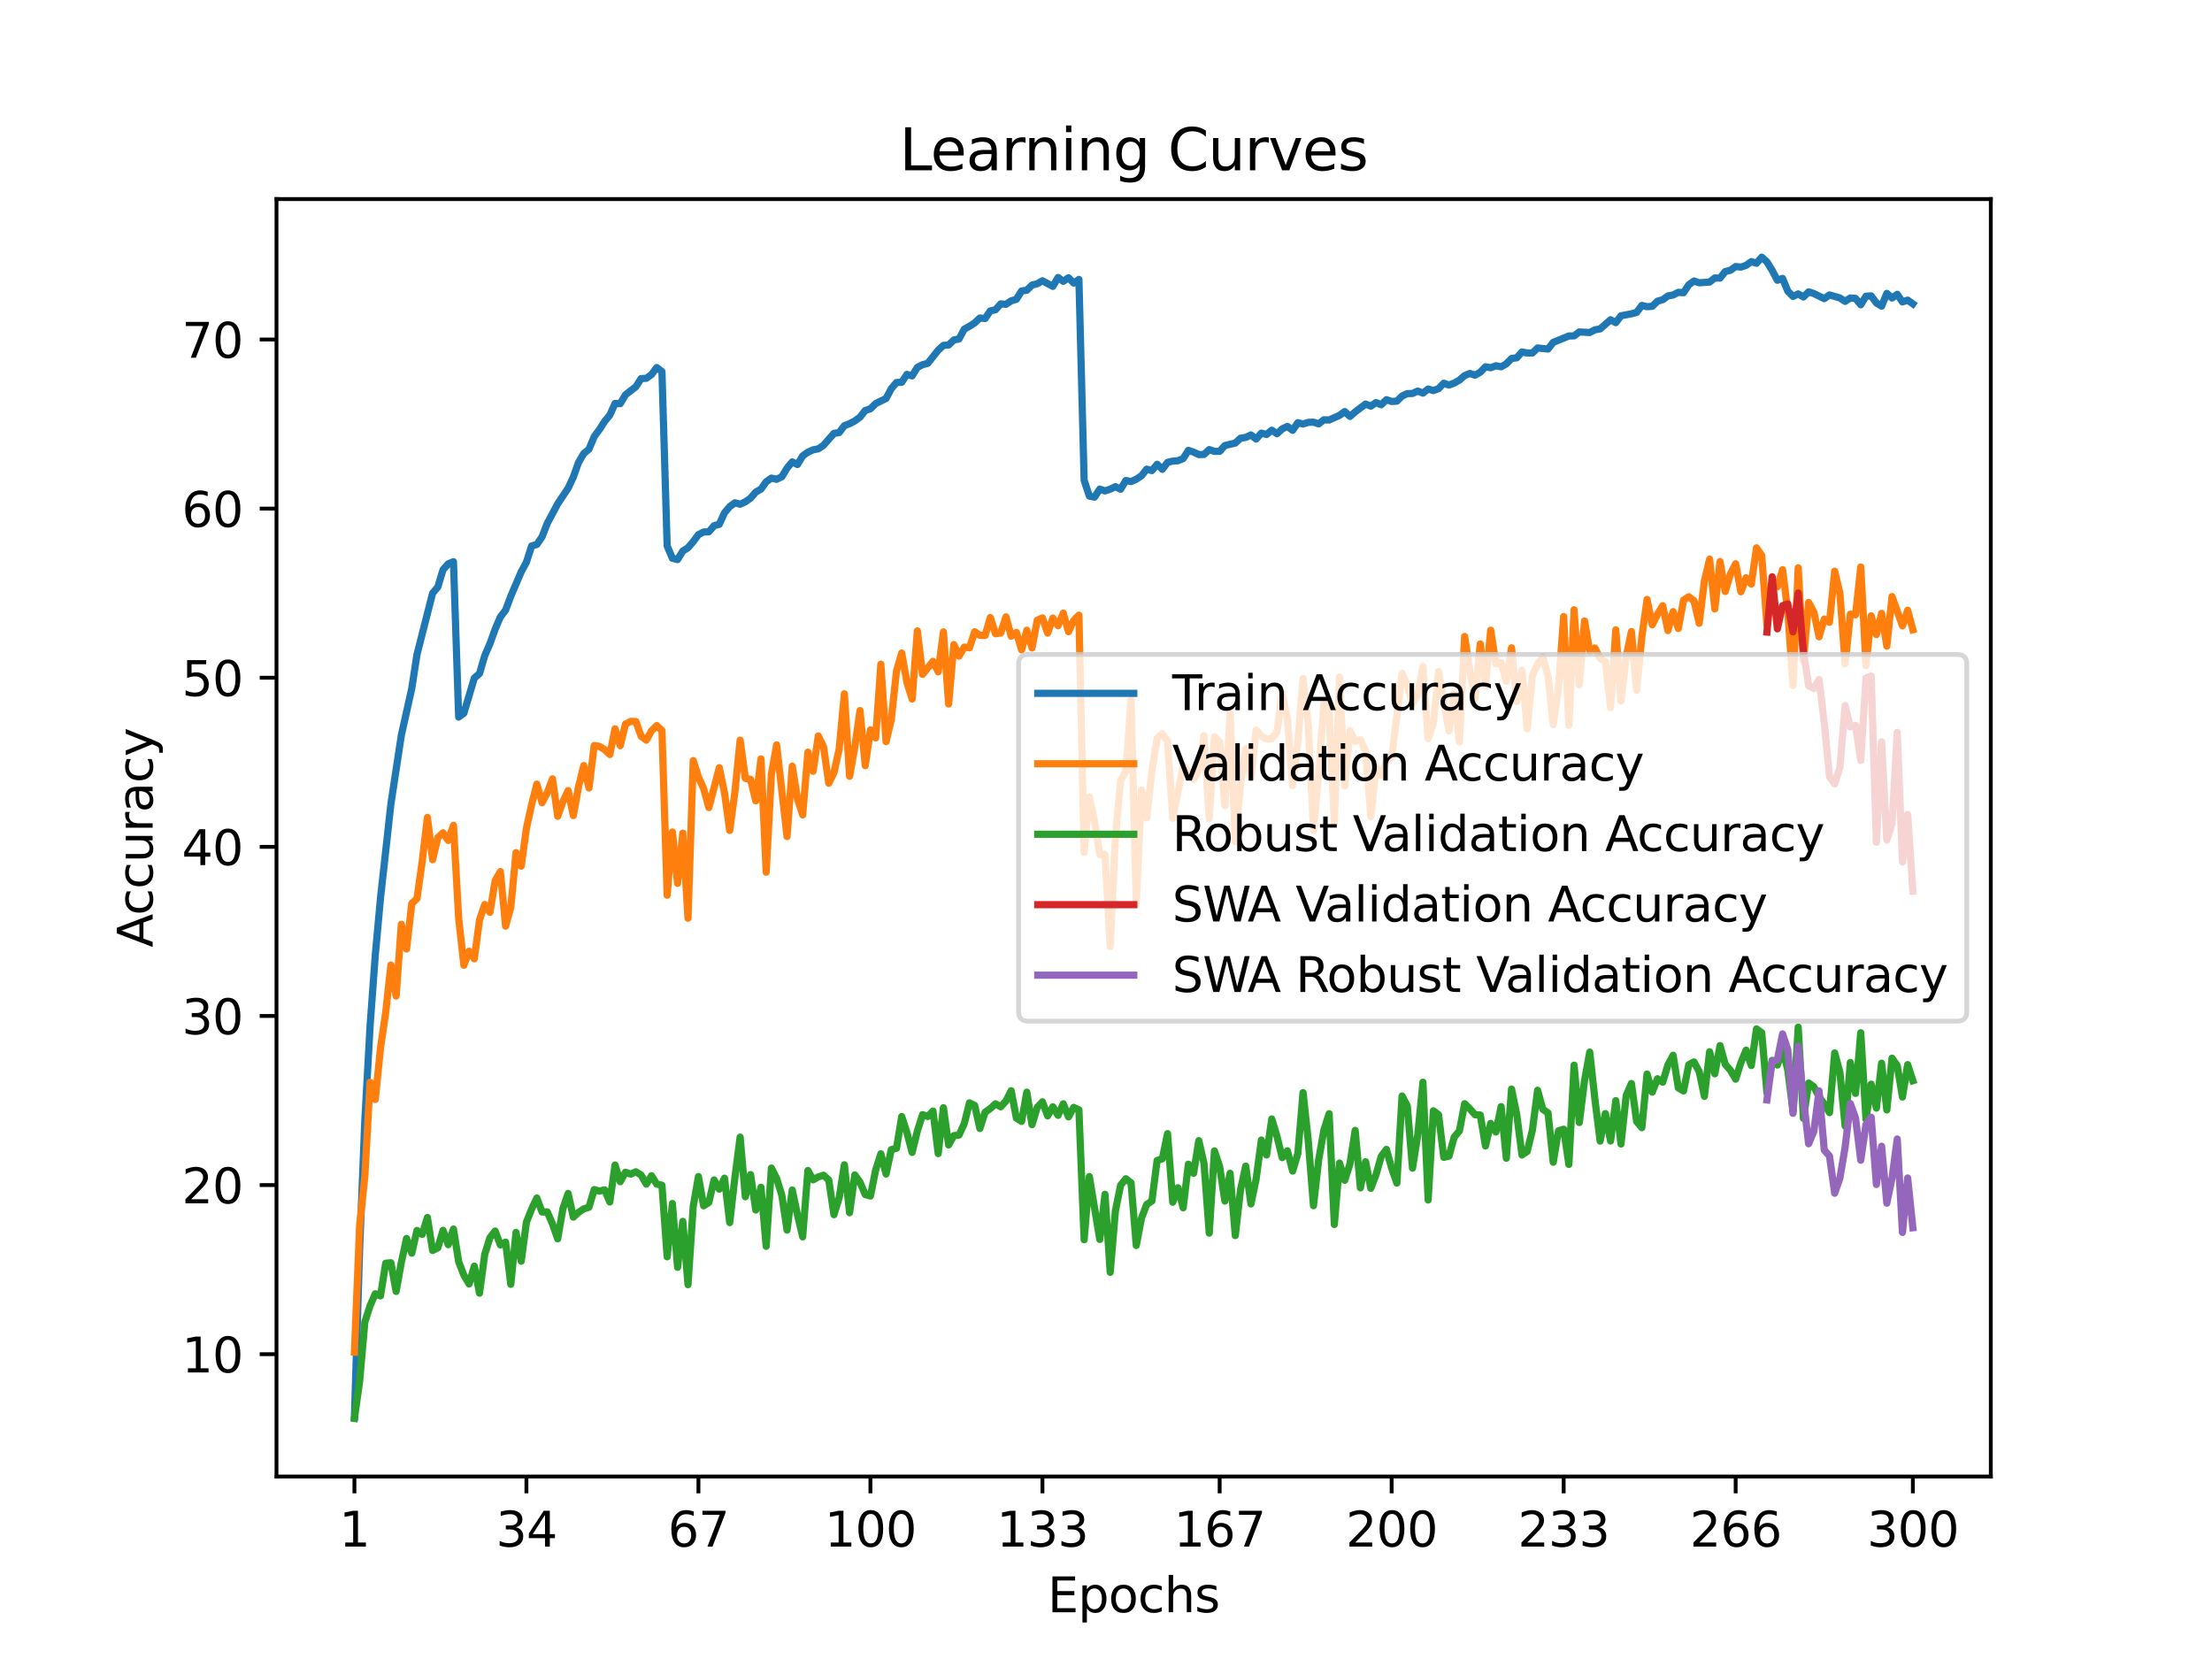 <?xml version="1.0" encoding="utf-8" standalone="no"?>
<!DOCTYPE svg PUBLIC "-//W3C//DTD SVG 1.1//EN"
  "http://www.w3.org/Graphics/SVG/1.1/DTD/svg11.dtd">
<svg xmlns:xlink="http://www.w3.org/1999/xlink" width="460.8pt" height="345.6pt" viewBox="0 0 460.8 345.6" xmlns="http://www.w3.org/2000/svg" version="1.1">
 <defs>
  <style type="text/css">*{stroke-linejoin: round; stroke-linecap: butt}</style>
 </defs>
 <g id="figure_1">
  <g id="patch_1">
   <path d="M 0 345.6 
L 460.8 345.6 
L 460.8 0 
L 0 0 
z
" style="fill: #ffffff"/>
  </g>
  <g id="axes_1">
   <g id="patch_2">
    <path d="M 57.6 307.584 
L 414.72 307.584 
L 414.72 41.472 
L 57.6 41.472 
z
" style="fill: #ffffff"/>
   </g>
   <g id="matplotlib.axis_1">
    <g id="xtick_1">
     <g id="line2d_1">
      <defs>
       <path id="m0e9cd39f3d" d="M 0 0 
L 0 3.5 
" style="stroke: #000000; stroke-width: 0.8"/>
      </defs>
      <g>
       <use xlink:href="#m0e9cd39f3d" x="73.833" y="307.584" style="stroke: #000000; stroke-width: 0.8"/>
      </g>
     </g>
     <g id="text_1">
      <!-- 1 -->
      <g transform="translate(70.651 322.182) scale(0.1 -0.1)">
       <defs>
        <path id="DejaVuSans-31" d="M 794 531 
L 1825 531 
L 1825 4091 
L 703 3866 
L 703 4441 
L 1819 4666 
L 2450 4666 
L 2450 531 
L 3481 531 
L 3481 0 
L 794 0 
L 794 531 
z
" transform="scale(0.016)"/>
       </defs>
       <use xlink:href="#DejaVuSans-31"/>
      </g>
     </g>
    </g>
    <g id="xtick_2">
     <g id="line2d_2">
      <g>
       <use xlink:href="#m0e9cd39f3d" x="109.664" y="307.584" style="stroke: #000000; stroke-width: 0.8"/>
      </g>
     </g>
     <g id="text_2">
      <!-- 34 -->
      <g transform="translate(103.302 322.182) scale(0.1 -0.1)">
       <defs>
        <path id="DejaVuSans-33" d="M 2597 2516 
Q 3050 2419 3304 2112 
Q 3559 1806 3559 1356 
Q 3559 666 3084 287 
Q 2609 -91 1734 -91 
Q 1441 -91 1130 -33 
Q 819 25 488 141 
L 488 750 
Q 750 597 1062 519 
Q 1375 441 1716 441 
Q 2309 441 2620 675 
Q 2931 909 2931 1356 
Q 2931 1769 2642 2001 
Q 2353 2234 1838 2234 
L 1294 2234 
L 1294 2753 
L 1863 2753 
Q 2328 2753 2575 2939 
Q 2822 3125 2822 3475 
Q 2822 3834 2567 4026 
Q 2313 4219 1838 4219 
Q 1578 4219 1281 4162 
Q 984 4106 628 3988 
L 628 4550 
Q 988 4650 1302 4700 
Q 1616 4750 1894 4750 
Q 2613 4750 3031 4423 
Q 3450 4097 3450 3541 
Q 3450 3153 3228 2886 
Q 3006 2619 2597 2516 
z
" transform="scale(0.016)"/>
        <path id="DejaVuSans-34" d="M 2419 4116 
L 825 1625 
L 2419 1625 
L 2419 4116 
z
M 2253 4666 
L 3047 4666 
L 3047 1625 
L 3713 1625 
L 3713 1100 
L 3047 1100 
L 3047 0 
L 2419 0 
L 2419 1100 
L 313 1100 
L 313 1709 
L 2253 4666 
z
" transform="scale(0.016)"/>
       </defs>
       <use xlink:href="#DejaVuSans-33"/>
       <use xlink:href="#DejaVuSans-34" x="63.623"/>
      </g>
     </g>
    </g>
    <g id="xtick_3">
     <g id="line2d_3">
      <g>
       <use xlink:href="#m0e9cd39f3d" x="145.496" y="307.584" style="stroke: #000000; stroke-width: 0.8"/>
      </g>
     </g>
     <g id="text_3">
      <!-- 67 -->
      <g transform="translate(139.133 322.182) scale(0.1 -0.1)">
       <defs>
        <path id="DejaVuSans-36" d="M 2113 2584 
Q 1688 2584 1439 2293 
Q 1191 2003 1191 1497 
Q 1191 994 1439 701 
Q 1688 409 2113 409 
Q 2538 409 2786 701 
Q 3034 994 3034 1497 
Q 3034 2003 2786 2293 
Q 2538 2584 2113 2584 
z
M 3366 4563 
L 3366 3988 
Q 3128 4100 2886 4159 
Q 2644 4219 2406 4219 
Q 1781 4219 1451 3797 
Q 1122 3375 1075 2522 
Q 1259 2794 1537 2939 
Q 1816 3084 2150 3084 
Q 2853 3084 3261 2657 
Q 3669 2231 3669 1497 
Q 3669 778 3244 343 
Q 2819 -91 2113 -91 
Q 1303 -91 875 529 
Q 447 1150 447 2328 
Q 447 3434 972 4092 
Q 1497 4750 2381 4750 
Q 2619 4750 2861 4703 
Q 3103 4656 3366 4563 
z
" transform="scale(0.016)"/>
        <path id="DejaVuSans-37" d="M 525 4666 
L 3525 4666 
L 3525 4397 
L 1831 0 
L 1172 0 
L 2766 4134 
L 525 4134 
L 525 4666 
z
" transform="scale(0.016)"/>
       </defs>
       <use xlink:href="#DejaVuSans-36"/>
       <use xlink:href="#DejaVuSans-37" x="63.623"/>
      </g>
     </g>
    </g>
    <g id="xtick_4">
     <g id="line2d_4">
      <g>
       <use xlink:href="#m0e9cd39f3d" x="181.327" y="307.584" style="stroke: #000000; stroke-width: 0.8"/>
      </g>
     </g>
     <g id="text_4">
      <!-- 100 -->
      <g transform="translate(171.783 322.182) scale(0.1 -0.1)">
       <defs>
        <path id="DejaVuSans-30" d="M 2034 4250 
Q 1547 4250 1301 3770 
Q 1056 3291 1056 2328 
Q 1056 1369 1301 889 
Q 1547 409 2034 409 
Q 2525 409 2770 889 
Q 3016 1369 3016 2328 
Q 3016 3291 2770 3770 
Q 2525 4250 2034 4250 
z
M 2034 4750 
Q 2819 4750 3233 4129 
Q 3647 3509 3647 2328 
Q 3647 1150 3233 529 
Q 2819 -91 2034 -91 
Q 1250 -91 836 529 
Q 422 1150 422 2328 
Q 422 3509 836 4129 
Q 1250 4750 2034 4750 
z
" transform="scale(0.016)"/>
       </defs>
       <use xlink:href="#DejaVuSans-31"/>
       <use xlink:href="#DejaVuSans-30" x="63.623"/>
       <use xlink:href="#DejaVuSans-30" x="127.246"/>
      </g>
     </g>
    </g>
    <g id="xtick_5">
     <g id="line2d_5">
      <g>
       <use xlink:href="#m0e9cd39f3d" x="217.158" y="307.584" style="stroke: #000000; stroke-width: 0.8"/>
      </g>
     </g>
     <g id="text_5">
      <!-- 133 -->
      <g transform="translate(207.615 322.182) scale(0.1 -0.1)">
       <use xlink:href="#DejaVuSans-31"/>
       <use xlink:href="#DejaVuSans-33" x="63.623"/>
       <use xlink:href="#DejaVuSans-33" x="127.246"/>
      </g>
     </g>
    </g>
    <g id="xtick_6">
     <g id="line2d_6">
      <g>
       <use xlink:href="#m0e9cd39f3d" x="254.076" y="307.584" style="stroke: #000000; stroke-width: 0.8"/>
      </g>
     </g>
     <g id="text_6">
      <!-- 167 -->
      <g transform="translate(244.532 322.182) scale(0.1 -0.1)">
       <use xlink:href="#DejaVuSans-31"/>
       <use xlink:href="#DejaVuSans-36" x="63.623"/>
       <use xlink:href="#DejaVuSans-37" x="127.246"/>
      </g>
     </g>
    </g>
    <g id="xtick_7">
     <g id="line2d_7">
      <g>
       <use xlink:href="#m0e9cd39f3d" x="289.907" y="307.584" style="stroke: #000000; stroke-width: 0.8"/>
      </g>
     </g>
     <g id="text_7">
      <!-- 200 -->
      <g transform="translate(280.363 322.182) scale(0.1 -0.1)">
       <defs>
        <path id="DejaVuSans-32" d="M 1228 531 
L 3431 531 
L 3431 0 
L 469 0 
L 469 531 
Q 828 903 1448 1529 
Q 2069 2156 2228 2338 
Q 2531 2678 2651 2914 
Q 2772 3150 2772 3378 
Q 2772 3750 2511 3984 
Q 2250 4219 1831 4219 
Q 1534 4219 1204 4116 
Q 875 4013 500 3803 
L 500 4441 
Q 881 4594 1212 4672 
Q 1544 4750 1819 4750 
Q 2544 4750 2975 4387 
Q 3406 4025 3406 3419 
Q 3406 3131 3298 2873 
Q 3191 2616 2906 2266 
Q 2828 2175 2409 1742 
Q 1991 1309 1228 531 
z
" transform="scale(0.016)"/>
       </defs>
       <use xlink:href="#DejaVuSans-32"/>
       <use xlink:href="#DejaVuSans-30" x="63.623"/>
       <use xlink:href="#DejaVuSans-30" x="127.246"/>
      </g>
     </g>
    </g>
    <g id="xtick_8">
     <g id="line2d_8">
      <g>
       <use xlink:href="#m0e9cd39f3d" x="325.739" y="307.584" style="stroke: #000000; stroke-width: 0.8"/>
      </g>
     </g>
     <g id="text_8">
      <!-- 233 -->
      <g transform="translate(316.195 322.182) scale(0.1 -0.1)">
       <use xlink:href="#DejaVuSans-32"/>
       <use xlink:href="#DejaVuSans-33" x="63.623"/>
       <use xlink:href="#DejaVuSans-33" x="127.246"/>
      </g>
     </g>
    </g>
    <g id="xtick_9">
     <g id="line2d_9">
      <g>
       <use xlink:href="#m0e9cd39f3d" x="361.57" y="307.584" style="stroke: #000000; stroke-width: 0.8"/>
      </g>
     </g>
     <g id="text_9">
      <!-- 266 -->
      <g transform="translate(352.026 322.182) scale(0.1 -0.1)">
       <use xlink:href="#DejaVuSans-32"/>
       <use xlink:href="#DejaVuSans-36" x="63.623"/>
       <use xlink:href="#DejaVuSans-36" x="127.246"/>
      </g>
     </g>
    </g>
    <g id="xtick_10">
     <g id="line2d_10">
      <g>
       <use xlink:href="#m0e9cd39f3d" x="398.487" y="307.584" style="stroke: #000000; stroke-width: 0.8"/>
      </g>
     </g>
     <g id="text_10">
      <!-- 300 -->
      <g transform="translate(388.944 322.182) scale(0.1 -0.1)">
       <use xlink:href="#DejaVuSans-33"/>
       <use xlink:href="#DejaVuSans-30" x="63.623"/>
       <use xlink:href="#DejaVuSans-30" x="127.246"/>
      </g>
     </g>
    </g>
    <g id="text_11">
     <!-- Epochs -->
     <g transform="translate(218.244 335.861) scale(0.1 -0.1)">
      <defs>
       <path id="DejaVuSans-45" d="M 628 4666 
L 3578 4666 
L 3578 4134 
L 1259 4134 
L 1259 2753 
L 3481 2753 
L 3481 2222 
L 1259 2222 
L 1259 531 
L 3634 531 
L 3634 0 
L 628 0 
L 628 4666 
z
" transform="scale(0.016)"/>
       <path id="DejaVuSans-70" d="M 1159 525 
L 1159 -1331 
L 581 -1331 
L 581 3500 
L 1159 3500 
L 1159 2969 
Q 1341 3281 1617 3432 
Q 1894 3584 2278 3584 
Q 2916 3584 3314 3078 
Q 3713 2572 3713 1747 
Q 3713 922 3314 415 
Q 2916 -91 2278 -91 
Q 1894 -91 1617 61 
Q 1341 213 1159 525 
z
M 3116 1747 
Q 3116 2381 2855 2742 
Q 2594 3103 2138 3103 
Q 1681 3103 1420 2742 
Q 1159 2381 1159 1747 
Q 1159 1113 1420 752 
Q 1681 391 2138 391 
Q 2594 391 2855 752 
Q 3116 1113 3116 1747 
z
" transform="scale(0.016)"/>
       <path id="DejaVuSans-6f" d="M 1959 3097 
Q 1497 3097 1228 2736 
Q 959 2375 959 1747 
Q 959 1119 1226 758 
Q 1494 397 1959 397 
Q 2419 397 2687 759 
Q 2956 1122 2956 1747 
Q 2956 2369 2687 2733 
Q 2419 3097 1959 3097 
z
M 1959 3584 
Q 2709 3584 3137 3096 
Q 3566 2609 3566 1747 
Q 3566 888 3137 398 
Q 2709 -91 1959 -91 
Q 1206 -91 779 398 
Q 353 888 353 1747 
Q 353 2609 779 3096 
Q 1206 3584 1959 3584 
z
" transform="scale(0.016)"/>
       <path id="DejaVuSans-63" d="M 3122 3366 
L 3122 2828 
Q 2878 2963 2633 3030 
Q 2388 3097 2138 3097 
Q 1578 3097 1268 2742 
Q 959 2388 959 1747 
Q 959 1106 1268 751 
Q 1578 397 2138 397 
Q 2388 397 2633 464 
Q 2878 531 3122 666 
L 3122 134 
Q 2881 22 2623 -34 
Q 2366 -91 2075 -91 
Q 1284 -91 818 406 
Q 353 903 353 1747 
Q 353 2603 823 3093 
Q 1294 3584 2113 3584 
Q 2378 3584 2631 3529 
Q 2884 3475 3122 3366 
z
" transform="scale(0.016)"/>
       <path id="DejaVuSans-68" d="M 3513 2113 
L 3513 0 
L 2938 0 
L 2938 2094 
Q 2938 2591 2744 2837 
Q 2550 3084 2163 3084 
Q 1697 3084 1428 2787 
Q 1159 2491 1159 1978 
L 1159 0 
L 581 0 
L 581 4863 
L 1159 4863 
L 1159 2956 
Q 1366 3272 1645 3428 
Q 1925 3584 2291 3584 
Q 2894 3584 3203 3211 
Q 3513 2838 3513 2113 
z
" transform="scale(0.016)"/>
       <path id="DejaVuSans-73" d="M 2834 3397 
L 2834 2853 
Q 2591 2978 2328 3040 
Q 2066 3103 1784 3103 
Q 1356 3103 1142 2972 
Q 928 2841 928 2578 
Q 928 2378 1081 2264 
Q 1234 2150 1697 2047 
L 1894 2003 
Q 2506 1872 2764 1633 
Q 3022 1394 3022 966 
Q 3022 478 2636 193 
Q 2250 -91 1575 -91 
Q 1294 -91 989 -36 
Q 684 19 347 128 
L 347 722 
Q 666 556 975 473 
Q 1284 391 1588 391 
Q 1994 391 2212 530 
Q 2431 669 2431 922 
Q 2431 1156 2273 1281 
Q 2116 1406 1581 1522 
L 1381 1569 
Q 847 1681 609 1914 
Q 372 2147 372 2553 
Q 372 3047 722 3315 
Q 1072 3584 1716 3584 
Q 2034 3584 2315 3537 
Q 2597 3491 2834 3397 
z
" transform="scale(0.016)"/>
      </defs>
      <use xlink:href="#DejaVuSans-45"/>
      <use xlink:href="#DejaVuSans-70" x="63.184"/>
      <use xlink:href="#DejaVuSans-6f" x="126.66"/>
      <use xlink:href="#DejaVuSans-63" x="187.842"/>
      <use xlink:href="#DejaVuSans-68" x="242.822"/>
      <use xlink:href="#DejaVuSans-73" x="306.201"/>
     </g>
    </g>
   </g>
   <g id="matplotlib.axis_2">
    <g id="ytick_1">
     <g id="line2d_11">
      <defs>
       <path id="m2ecedba0cb" d="M 0 0 
L -3.5 0 
" style="stroke: #000000; stroke-width: 0.8"/>
      </defs>
      <g>
       <use xlink:href="#m2ecedba0cb" x="57.6" y="282.101" style="stroke: #000000; stroke-width: 0.8"/>
      </g>
     </g>
     <g id="text_12">
      <!-- 10 -->
      <g transform="translate(37.875 285.9) scale(0.1 -0.1)">
       <use xlink:href="#DejaVuSans-31"/>
       <use xlink:href="#DejaVuSans-30" x="63.623"/>
      </g>
     </g>
    </g>
    <g id="ytick_2">
     <g id="line2d_12">
      <g>
       <use xlink:href="#m2ecedba0cb" x="57.6" y="246.872" style="stroke: #000000; stroke-width: 0.8"/>
      </g>
     </g>
     <g id="text_13">
      <!-- 20 -->
      <g transform="translate(37.875 250.671) scale(0.1 -0.1)">
       <use xlink:href="#DejaVuSans-32"/>
       <use xlink:href="#DejaVuSans-30" x="63.623"/>
      </g>
     </g>
    </g>
    <g id="ytick_3">
     <g id="line2d_13">
      <g>
       <use xlink:href="#m2ecedba0cb" x="57.6" y="211.643" style="stroke: #000000; stroke-width: 0.8"/>
      </g>
     </g>
     <g id="text_14">
      <!-- 30 -->
      <g transform="translate(37.875 215.443) scale(0.1 -0.1)">
       <use xlink:href="#DejaVuSans-33"/>
       <use xlink:href="#DejaVuSans-30" x="63.623"/>
      </g>
     </g>
    </g>
    <g id="ytick_4">
     <g id="line2d_14">
      <g>
       <use xlink:href="#m2ecedba0cb" x="57.6" y="176.415" style="stroke: #000000; stroke-width: 0.8"/>
      </g>
     </g>
     <g id="text_15">
      <!-- 40 -->
      <g transform="translate(37.875 180.214) scale(0.1 -0.1)">
       <use xlink:href="#DejaVuSans-34"/>
       <use xlink:href="#DejaVuSans-30" x="63.623"/>
      </g>
     </g>
    </g>
    <g id="ytick_5">
     <g id="line2d_15">
      <g>
       <use xlink:href="#m2ecedba0cb" x="57.6" y="141.186" style="stroke: #000000; stroke-width: 0.8"/>
      </g>
     </g>
     <g id="text_16">
      <!-- 50 -->
      <g transform="translate(37.875 144.985) scale(0.1 -0.1)">
       <defs>
        <path id="DejaVuSans-35" d="M 691 4666 
L 3169 4666 
L 3169 4134 
L 1269 4134 
L 1269 2991 
Q 1406 3038 1543 3061 
Q 1681 3084 1819 3084 
Q 2600 3084 3056 2656 
Q 3513 2228 3513 1497 
Q 3513 744 3044 326 
Q 2575 -91 1722 -91 
Q 1428 -91 1123 -41 
Q 819 9 494 109 
L 494 744 
Q 775 591 1075 516 
Q 1375 441 1709 441 
Q 2250 441 2565 725 
Q 2881 1009 2881 1497 
Q 2881 1984 2565 2268 
Q 2250 2553 1709 2553 
Q 1456 2553 1204 2497 
Q 953 2441 691 2322 
L 691 4666 
z
" transform="scale(0.016)"/>
       </defs>
       <use xlink:href="#DejaVuSans-35"/>
       <use xlink:href="#DejaVuSans-30" x="63.623"/>
      </g>
     </g>
    </g>
    <g id="ytick_6">
     <g id="line2d_16">
      <g>
       <use xlink:href="#m2ecedba0cb" x="57.6" y="105.957" style="stroke: #000000; stroke-width: 0.8"/>
      </g>
     </g>
     <g id="text_17">
      <!-- 60 -->
      <g transform="translate(37.875 109.756) scale(0.1 -0.1)">
       <use xlink:href="#DejaVuSans-36"/>
       <use xlink:href="#DejaVuSans-30" x="63.623"/>
      </g>
     </g>
    </g>
    <g id="ytick_7">
     <g id="line2d_17">
      <g>
       <use xlink:href="#m2ecedba0cb" x="57.6" y="70.728" style="stroke: #000000; stroke-width: 0.8"/>
      </g>
     </g>
     <g id="text_18">
      <!-- 70 -->
      <g transform="translate(37.875 74.527) scale(0.1 -0.1)">
       <use xlink:href="#DejaVuSans-37"/>
       <use xlink:href="#DejaVuSans-30" x="63.623"/>
      </g>
     </g>
    </g>
    <g id="text_19">
     <!-- Accuracy -->
     <g transform="translate(31.795 197.356) rotate(-90) scale(0.1 -0.1)">
      <defs>
       <path id="DejaVuSans-41" d="M 2188 4044 
L 1331 1722 
L 3047 1722 
L 2188 4044 
z
M 1831 4666 
L 2547 4666 
L 4325 0 
L 3669 0 
L 3244 1197 
L 1141 1197 
L 716 0 
L 50 0 
L 1831 4666 
z
" transform="scale(0.016)"/>
       <path id="DejaVuSans-75" d="M 544 1381 
L 544 3500 
L 1119 3500 
L 1119 1403 
Q 1119 906 1312 657 
Q 1506 409 1894 409 
Q 2359 409 2629 706 
Q 2900 1003 2900 1516 
L 2900 3500 
L 3475 3500 
L 3475 0 
L 2900 0 
L 2900 538 
Q 2691 219 2414 64 
Q 2138 -91 1772 -91 
Q 1169 -91 856 284 
Q 544 659 544 1381 
z
M 1991 3584 
L 1991 3584 
z
" transform="scale(0.016)"/>
       <path id="DejaVuSans-72" d="M 2631 2963 
Q 2534 3019 2420 3045 
Q 2306 3072 2169 3072 
Q 1681 3072 1420 2755 
Q 1159 2438 1159 1844 
L 1159 0 
L 581 0 
L 581 3500 
L 1159 3500 
L 1159 2956 
Q 1341 3275 1631 3429 
Q 1922 3584 2338 3584 
Q 2397 3584 2469 3576 
Q 2541 3569 2628 3553 
L 2631 2963 
z
" transform="scale(0.016)"/>
       <path id="DejaVuSans-61" d="M 2194 1759 
Q 1497 1759 1228 1600 
Q 959 1441 959 1056 
Q 959 750 1161 570 
Q 1363 391 1709 391 
Q 2188 391 2477 730 
Q 2766 1069 2766 1631 
L 2766 1759 
L 2194 1759 
z
M 3341 1997 
L 3341 0 
L 2766 0 
L 2766 531 
Q 2569 213 2275 61 
Q 1981 -91 1556 -91 
Q 1019 -91 701 211 
Q 384 513 384 1019 
Q 384 1609 779 1909 
Q 1175 2209 1959 2209 
L 2766 2209 
L 2766 2266 
Q 2766 2663 2505 2880 
Q 2244 3097 1772 3097 
Q 1472 3097 1187 3025 
Q 903 2953 641 2809 
L 641 3341 
Q 956 3463 1253 3523 
Q 1550 3584 1831 3584 
Q 2591 3584 2966 3190 
Q 3341 2797 3341 1997 
z
" transform="scale(0.016)"/>
       <path id="DejaVuSans-79" d="M 2059 -325 
Q 1816 -950 1584 -1140 
Q 1353 -1331 966 -1331 
L 506 -1331 
L 506 -850 
L 844 -850 
Q 1081 -850 1212 -737 
Q 1344 -625 1503 -206 
L 1606 56 
L 191 3500 
L 800 3500 
L 1894 763 
L 2988 3500 
L 3597 3500 
L 2059 -325 
z
" transform="scale(0.016)"/>
      </defs>
      <use xlink:href="#DejaVuSans-41"/>
      <use xlink:href="#DejaVuSans-63" x="66.658"/>
      <use xlink:href="#DejaVuSans-63" x="121.639"/>
      <use xlink:href="#DejaVuSans-75" x="176.619"/>
      <use xlink:href="#DejaVuSans-72" x="239.998"/>
      <use xlink:href="#DejaVuSans-61" x="281.111"/>
      <use xlink:href="#DejaVuSans-63" x="342.391"/>
      <use xlink:href="#DejaVuSans-79" x="397.371"/>
     </g>
    </g>
   </g>
   <g id="line2d_18">
    <path d="M 73.833 295.263 
L 74.919 260.125 
L 76.004 233.387 
L 77.09 213.785 
L 78.176 198.996 
L 79.262 187.103 
L 81.433 167.463 
L 83.605 153.167 
L 85.777 143.416 
L 86.862 136.352 
L 90.12 123.571 
L 91.206 122.285 
L 92.291 118.678 
L 93.377 117.463 
L 94.463 117.015 
L 95.549 149.383 
L 96.635 148.566 
L 98.806 141.26 
L 99.892 140.312 
L 100.978 136.595 
L 102.064 134.084 
L 103.149 131.068 
L 104.235 128.517 
L 105.321 127.108 
L 106.407 124.195 
L 108.578 119.122 
L 109.664 117.103 
L 110.75 113.728 
L 111.836 113.422 
L 112.922 111.826 
L 114.007 109.022 
L 116.179 104.953 
L 118.351 101.694 
L 119.436 99.373 
L 120.522 96.329 
L 121.608 94.476 
L 122.694 93.577 
L 123.78 90.956 
L 124.865 89.487 
L 125.951 87.789 
L 127.037 86.472 
L 128.123 84.048 
L 129.209 84.087 
L 130.294 82.241 
L 132.466 80.56 
L 133.552 78.862 
L 134.638 78.806 
L 135.723 78.031 
L 136.809 76.562 
L 137.895 77.411 
L 138.981 113.732 
L 140.067 116.3 
L 141.152 116.571 
L 142.238 114.796 
L 143.324 114.105 
L 144.41 112.841 
L 145.496 111.371 
L 146.581 110.825 
L 147.667 110.783 
L 148.753 109.515 
L 149.839 109.219 
L 150.925 106.82 
L 152.01 105.538 
L 153.096 104.745 
L 154.182 105.044 
L 155.268 104.534 
L 156.354 103.78 
L 157.439 102.511 
L 158.525 101.898 
L 159.611 100.362 
L 160.697 99.598 
L 161.783 99.845 
L 162.868 99.32 
L 163.954 97.523 
L 165.04 96.227 
L 166.126 96.766 
L 167.212 94.976 
L 168.297 94.194 
L 169.383 93.704 
L 170.469 93.503 
L 171.555 92.75 
L 173.726 90.28 
L 174.812 90.114 
L 175.898 88.674 
L 176.984 88.261 
L 178.07 87.691 
L 179.155 86.894 
L 180.241 85.521 
L 181.327 85.151 
L 182.413 84.08 
L 184.584 83.012 
L 185.67 80.969 
L 186.756 79.683 
L 187.842 79.634 
L 188.928 77.989 
L 190.013 78.306 
L 191.099 76.534 
L 192.185 75.974 
L 193.271 75.685 
L 195.442 72.951 
L 196.528 71.95 
L 197.614 71.866 
L 198.7 70.827 
L 199.786 70.605 
L 200.871 68.565 
L 201.957 67.977 
L 203.043 67.258 
L 204.129 66.24 
L 205.215 66.356 
L 206.3 64.764 
L 207.386 64.524 
L 208.472 63.302 
L 209.558 63.397 
L 210.644 62.671 
L 211.729 62.354 
L 212.815 60.614 
L 213.901 60.459 
L 214.987 59.388 
L 216.073 59.113 
L 217.158 58.493 
L 219.33 59.656 
L 220.416 57.806 
L 221.502 58.599 
L 222.587 57.862 
L 223.673 58.965 
L 224.759 58.208 
L 225.845 100.056 
L 226.931 103.343 
L 228.016 103.561 
L 229.102 101.891 
L 230.188 102.268 
L 231.274 101.909 
L 232.36 101.381 
L 233.445 101.913 
L 234.531 100.095 
L 235.617 100.317 
L 236.703 99.834 
L 237.789 99.119 
L 238.875 97.741 
L 239.96 98.034 
L 241.046 96.72 
L 242.132 97.763 
L 243.218 96.325 
L 244.304 96.061 
L 245.389 95.98 
L 246.475 95.526 
L 247.561 93.817 
L 248.647 94.19 
L 249.733 94.694 
L 250.818 94.666 
L 251.904 93.651 
L 252.99 94.028 
L 254.076 94.025 
L 255.162 92.809 
L 257.333 92.299 
L 258.419 91.291 
L 259.505 91.118 
L 260.591 90.608 
L 261.676 91.46 
L 262.762 90.227 
L 263.848 90.502 
L 264.934 89.614 
L 266.02 90.347 
L 267.105 89.346 
L 268.191 88.832 
L 269.277 89.649 
L 270.363 88.05 
L 271.449 88.328 
L 272.534 87.98 
L 273.62 87.941 
L 274.706 88.297 
L 275.792 87.455 
L 276.878 87.493 
L 279.049 86.528 
L 280.135 85.739 
L 281.221 86.754 
L 282.307 85.802 
L 284.478 84.175 
L 285.564 84.605 
L 286.65 83.858 
L 287.736 84.319 
L 288.821 83.259 
L 289.907 83.632 
L 290.993 83.562 
L 292.079 82.501 
L 293.165 81.991 
L 294.25 81.973 
L 295.336 81.459 
L 296.422 81.896 
L 297.508 81.036 
L 298.594 81.36 
L 299.679 80.958 
L 300.765 79.828 
L 301.851 80.212 
L 302.937 79.803 
L 304.023 79.183 
L 305.108 78.242 
L 306.194 77.798 
L 307.28 78.151 
L 308.366 77.538 
L 309.452 76.41 
L 310.537 76.604 
L 311.623 76.192 
L 312.709 76.41 
L 313.795 75.804 
L 314.881 74.674 
L 315.966 74.54 
L 317.052 73.317 
L 318.138 73.536 
L 319.224 73.536 
L 320.31 72.489 
L 322.481 72.708 
L 323.567 71.32 
L 326.824 69.988 
L 327.91 69.967 
L 328.996 69.15 
L 331.168 69.273 
L 332.253 68.709 
L 333.339 68.516 
L 335.511 66.613 
L 336.597 67.216 
L 337.682 65.782 
L 339.854 65.37 
L 340.94 65.084 
L 342.026 63.626 
L 343.111 63.89 
L 344.197 63.806 
L 345.283 62.742 
L 346.369 62.442 
L 347.455 61.646 
L 348.54 61.452 
L 349.626 60.899 
L 350.712 60.98 
L 351.798 59.328 
L 352.884 58.542 
L 353.969 58.912 
L 356.141 58.754 
L 357.227 57.905 
L 358.313 57.936 
L 359.398 56.566 
L 360.484 56.298 
L 361.57 55.523 
L 362.656 55.643 
L 363.742 55.28 
L 364.827 54.505 
L 365.913 54.84 
L 366.999 53.568 
L 368.085 54.551 
L 369.171 56.33 
L 370.256 58.384 
L 371.342 58 
L 372.428 60.653 
L 373.514 61.752 
L 374.6 61.227 
L 375.685 61.864 
L 376.771 60.797 
L 377.857 61.149 
L 380.029 62.217 
L 381.114 61.438 
L 383.286 62.072 
L 384.372 62.784 
L 385.458 62.076 
L 386.543 62.16 
L 387.629 63.492 
L 388.715 61.709 
L 389.801 61.639 
L 390.887 63.119 
L 391.972 63.781 
L 393.058 61.118 
L 394.144 62.086 
L 395.23 61.311 
L 396.316 62.9 
L 397.401 62.523 
L 398.487 63.295 
L 398.487 63.295 
" clip-path="url(#pa9639bf4b6)" style="fill: none; stroke: #1f77b4; stroke-width: 1.5; stroke-linecap: square"/>
   </g>
   <g id="line2d_19">
    <path d="M 73.833 281.678 
L 74.919 255.257 
L 76.004 245.005 
L 77.09 225.453 
L 78.176 229.046 
L 79.262 218.337 
L 80.348 210.904 
L 81.433 201.039 
L 82.519 207.486 
L 83.605 192.549 
L 84.691 197.693 
L 85.777 188.216 
L 86.862 187.195 
L 87.948 179.479 
L 89.034 170.285 
L 90.12 179.092 
L 91.206 174.477 
L 92.291 173.491 
L 93.377 175.076 
L 94.463 171.94 
L 95.549 191.316 
L 96.635 201.075 
L 97.72 198.151 
L 98.806 199.736 
L 99.892 191.633 
L 100.978 188.428 
L 102.064 190.048 
L 103.149 183.46 
L 104.235 181.558 
L 105.321 192.937 
L 106.407 189.026 
L 107.493 177.612 
L 108.578 180.431 
L 109.664 172.539 
L 110.75 167.572 
L 111.836 163.345 
L 112.922 167.22 
L 114.007 165.106 
L 115.093 162.253 
L 116.179 170.038 
L 117.265 167.008 
L 118.351 164.683 
L 119.436 169.897 
L 120.522 163.873 
L 121.608 159.469 
L 122.694 164.155 
L 123.78 155.312 
L 124.865 155.489 
L 125.951 156.158 
L 127.037 157.18 
L 128.123 151.825 
L 129.209 155.348 
L 130.294 150.838 
L 131.38 150.275 
L 132.466 150.31 
L 133.552 153.375 
L 134.638 154.185 
L 135.723 152.248 
L 136.809 151.155 
L 137.895 152.177 
L 138.981 186.49 
L 140.067 173.314 
L 141.152 184.024 
L 142.238 173.561 
L 143.324 191.281 
L 144.41 158.448 
L 145.496 161.865 
L 146.581 164.296 
L 147.667 168.241 
L 149.839 159.927 
L 150.925 165.141 
L 152.01 172.997 
L 153.096 164.965 
L 154.182 154.185 
L 155.268 162.147 
L 156.354 162.358 
L 157.439 166.832 
L 158.525 158.096 
L 159.611 181.699 
L 160.697 161.266 
L 161.783 155.172 
L 163.954 174.266 
L 165.04 159.61 
L 166.126 166.41 
L 167.212 169.756 
L 168.297 156.686 
L 169.383 160.667 
L 170.469 153.304 
L 171.555 155.559 
L 172.641 163.168 
L 173.726 160.984 
L 174.812 156.052 
L 175.898 144.532 
L 176.984 161.724 
L 178.07 155.629 
L 179.155 148.02 
L 180.241 159.505 
L 181.327 152.036 
L 182.413 153.727 
L 183.499 138.367 
L 184.584 154.502 
L 185.67 149.887 
L 186.756 139.777 
L 187.842 136.042 
L 188.928 142.172 
L 190.013 145.624 
L 191.099 131.427 
L 192.185 140.481 
L 194.357 137.768 
L 195.442 139.953 
L 196.528 131.639 
L 197.614 146.646 
L 198.7 134.281 
L 199.786 136.676 
L 200.871 134.809 
L 201.957 134.95 
L 203.043 131.603 
L 204.129 132.343 
L 205.215 132.378 
L 206.3 128.644 
L 207.386 132.026 
L 208.472 131.85 
L 209.558 128.503 
L 210.644 132.519 
L 211.729 131.744 
L 212.815 135.373 
L 213.901 131.286 
L 214.987 134.985 
L 216.073 129.208 
L 217.158 128.715 
L 218.244 131.885 
L 219.33 128.75 
L 220.416 130.335 
L 221.502 127.728 
L 222.587 131.603 
L 223.673 129.243 
L 224.759 128.151 
L 225.845 177.542 
L 226.931 166.022 
L 228.016 171.13 
L 229.102 178.035 
L 230.188 177.965 
L 231.274 197.164 
L 232.36 174.371 
L 233.445 162.605 
L 234.531 160.667 
L 235.617 145.695 
L 236.703 188.357 
L 237.789 164.578 
L 238.875 170.39 
L 239.96 160.632 
L 241.046 153.762 
L 242.132 152.846 
L 243.218 154.361 
L 244.304 170.461 
L 246.475 159.469 
L 247.561 160.738 
L 248.647 162.323 
L 249.733 160.421 
L 250.818 153.269 
L 251.904 170.531 
L 252.99 153.481 
L 254.076 154.537 
L 255.162 167.854 
L 256.247 148.619 
L 257.333 175.322 
L 258.419 163.591 
L 259.505 155.947 
L 260.591 162.006 
L 261.676 152.107 
L 262.762 153.34 
L 263.848 153.974 
L 264.934 153.903 
L 266.02 152.459 
L 267.105 144.427 
L 268.191 149.676 
L 269.277 163.662 
L 270.363 154.467 
L 271.449 141.362 
L 272.534 151.015 
L 273.62 172.997 
L 274.706 161.055 
L 275.792 146.54 
L 276.878 148.478 
L 277.963 171.659 
L 279.049 141.01 
L 280.135 163.767 
L 281.221 152.212 
L 282.307 154.432 
L 283.392 154.079 
L 284.478 156.475 
L 285.564 170.109 
L 286.65 159.927 
L 287.736 161.548 
L 288.821 158.483 
L 289.907 157.814 
L 292.079 140.27 
L 293.165 142.736 
L 294.25 146.54 
L 295.336 144.779 
L 296.422 138.825 
L 297.508 153.903 
L 298.594 150.697 
L 299.679 139.882 
L 301.851 152.283 
L 302.937 144.427 
L 304.023 154.573 
L 305.108 132.59 
L 306.194 139.706 
L 307.28 145.519 
L 308.366 134.14 
L 309.452 142.736 
L 310.537 131.286 
L 311.623 138.297 
L 312.709 138.086 
L 313.795 141.925 
L 314.881 134.95 
L 315.966 146.153 
L 317.052 139.671 
L 318.138 151.825 
L 319.224 140.657 
L 320.31 138.367 
L 321.395 136.853 
L 322.481 140.763 
L 323.567 150.944 
L 324.653 143.37 
L 325.739 128.433 
L 326.824 151.085 
L 327.91 127.024 
L 328.996 142.665 
L 330.082 129.349 
L 331.168 135.69 
L 332.253 134.985 
L 333.339 137.17 
L 334.425 137.804 
L 335.511 147.386 
L 336.597 131.216 
L 337.682 146.047 
L 338.768 136.747 
L 339.854 131.568 
L 340.94 143.828 
L 342.026 132.66 
L 343.111 124.875 
L 344.197 130.159 
L 345.283 127.975 
L 346.369 126.178 
L 347.455 131.357 
L 348.54 127.411 
L 349.626 130.934 
L 350.712 125.016 
L 351.798 124.311 
L 352.884 125.157 
L 353.969 129.842 
L 355.055 121.035 
L 356.141 116.49 
L 357.227 126.848 
L 358.313 116.983 
L 359.398 123.219 
L 360.484 119.555 
L 361.57 117.441 
L 362.656 123.289 
L 363.742 120.365 
L 364.827 121.669 
L 365.913 114.13 
L 366.999 115.715 
L 368.085 130.265 
L 369.171 122.092 
L 370.256 122.233 
L 371.342 118.674 
L 372.428 127.341 
L 373.514 142.806 
L 374.6 118.287 
L 375.685 137.663 
L 376.771 125.509 
L 377.857 127.482 
L 378.943 132.66 
L 380.029 128.961 
L 381.114 129.631 
L 382.2 118.991 
L 383.286 123.571 
L 384.372 138.297 
L 385.458 127.94 
L 386.543 128.081 
L 387.629 118.111 
L 388.715 138.684 
L 389.801 128.292 
L 390.887 132.202 
L 391.972 127.763 
L 393.058 134.598 
L 394.144 124.276 
L 396.316 130.37 
L 397.401 127.129 
L 398.487 131.181 
L 398.487 131.181 
" clip-path="url(#pa9639bf4b6)" style="fill: none; stroke: #ff7f0e; stroke-width: 1.5; stroke-linecap: square"/>
   </g>
   <g id="line2d_20">
    <path d="M 73.833 295.488 
L 74.919 287.713 
L 76.004 275.396 
L 77.09 272.018 
L 78.176 269.516 
L 79.262 269.953 
L 80.348 263.15 
L 81.433 263.053 
L 82.519 269.03 
L 83.605 262.98 
L 84.691 258 
L 85.777 261.061 
L 86.862 256.323 
L 87.948 257.149 
L 89.034 253.626 
L 90.12 260.502 
L 91.206 259.943 
L 92.291 256.299 
L 93.377 259.287 
L 94.463 256.032 
L 95.549 262.834 
L 96.635 265.653 
L 97.72 267.475 
L 98.806 263.758 
L 99.892 269.394 
L 100.978 261.304 
L 102.064 257.829 
L 103.149 256.445 
L 104.235 259.336 
L 105.321 258.753 
L 106.407 267.548 
L 107.493 256.736 
L 108.578 262.737 
L 109.664 254.598 
L 110.75 251.853 
L 111.836 249.569 
L 112.922 252.485 
L 114.007 252.46 
L 115.093 254.963 
L 116.179 258.073 
L 117.265 251.78 
L 118.351 248.622 
L 119.436 253.554 
L 120.522 252.557 
L 121.608 251.829 
L 122.694 251.488 
L 123.78 247.82 
L 124.865 248.136 
L 125.951 247.868 
L 127.037 250.395 
L 128.123 242.693 
L 129.209 246.168 
L 130.294 244.2 
L 131.38 244.588 
L 132.466 244.103 
L 133.552 244.783 
L 134.638 246.678 
L 135.723 244.929 
L 136.809 246.678 
L 137.895 246.897 
L 138.981 261.814 
L 140.067 250.711 
L 141.152 264.001 
L 142.238 254.428 
L 143.324 267.621 
L 144.41 251.294 
L 145.496 245.099 
L 146.581 251.197 
L 147.667 250.492 
L 148.753 245.803 
L 149.839 247.723 
L 150.925 245.439 
L 152.01 254.695 
L 153.096 245.269 
L 154.182 236.887 
L 155.268 249.302 
L 156.354 244.686 
L 157.439 252.072 
L 158.525 247.334 
L 159.611 259.628 
L 160.697 243.325 
L 161.783 245.487 
L 162.868 248.986 
L 163.954 256.25 
L 165.04 247.893 
L 166.126 253.068 
L 167.212 257.66 
L 168.297 243.835 
L 169.383 245.779 
L 170.469 245.171 
L 171.555 244.831 
L 172.641 245.803 
L 173.726 253.043 
L 174.812 249.52 
L 175.898 242.645 
L 176.984 252.63 
L 178.07 244.758 
L 179.155 246.265 
L 180.241 248.84 
L 181.327 249.156 
L 182.413 243.738 
L 183.499 240.361 
L 184.584 244.564 
L 185.67 239.486 
L 186.756 239.219 
L 187.842 232.586 
L 188.928 235.939 
L 190.013 240.069 
L 191.099 235.623 
L 192.185 232.198 
L 193.271 232.586 
L 194.357 231.444 
L 195.442 240.312 
L 196.528 230.764 
L 197.614 238.514 
L 198.7 236.571 
L 199.786 236.449 
L 200.871 234.068 
L 201.957 229.744 
L 203.043 230.278 
L 204.129 235.089 
L 205.215 231.687 
L 206.3 230.934 
L 207.386 229.938 
L 208.472 230.57 
L 209.558 229.355 
L 210.644 227.217 
L 211.729 232.926 
L 212.815 233.607 
L 213.901 227.508 
L 214.987 234.287 
L 216.073 230.691 
L 217.158 229.525 
L 218.244 232.465 
L 219.33 230.57 
L 220.416 232.343 
L 221.502 229.938 
L 222.587 232.659 
L 223.673 230.691 
L 224.759 231.201 
L 225.845 258.267 
L 226.931 245.099 
L 229.102 258.194 
L 230.188 248.792 
L 231.274 265.045 
L 232.36 252.242 
L 233.445 246.896 
L 234.531 245.56 
L 235.617 246.411 
L 236.703 259.457 
L 237.789 253.772 
L 238.875 250.905 
L 239.96 250.201 
L 241.046 241.746 
L 242.132 241.406 
L 243.218 236.158 
L 244.304 250.444 
L 245.389 247.431 
L 246.475 251.61 
L 247.561 242.523 
L 248.647 244.418 
L 249.733 237.616 
L 250.818 242.377 
L 251.904 256.882 
L 252.99 239.754 
L 254.076 243.033 
L 255.162 250.201 
L 256.247 244.418 
L 257.333 257.392 
L 258.419 247.868 
L 259.505 242.912 
L 260.591 250.808 
L 261.676 245.609 
L 262.762 237.494 
L 263.848 240.604 
L 264.934 233.097 
L 266.02 236.717 
L 267.105 241.163 
L 268.191 239.729 
L 269.277 243.957 
L 270.363 240.312 
L 271.449 227.606 
L 272.534 237.616 
L 273.62 251.173 
L 274.706 241.6 
L 275.792 235.405 
L 276.878 232.003 
L 277.963 255.084 
L 279.049 242.28 
L 280.135 245.876 
L 281.221 242.45 
L 282.307 235.477 
L 283.392 247.455 
L 284.478 242.013 
L 285.564 247.552 
L 286.65 244.71 
L 287.736 240.871 
L 288.821 239.438 
L 289.907 243.374 
L 290.993 246.459 
L 292.079 228.31 
L 293.165 230.4 
L 294.25 243.349 
L 295.336 236.498 
L 296.422 225.443 
L 297.508 249.982 
L 298.594 231.396 
L 299.679 232.222 
L 300.765 241.09 
L 301.851 240.847 
L 302.937 236.862 
L 304.023 235.599 
L 305.108 229.914 
L 306.194 230.983 
L 307.28 232.222 
L 308.366 232.27 
L 309.452 238.733 
L 310.537 234.02 
L 311.623 235.818 
L 312.709 230.521 
L 313.795 241.284 
L 314.881 226.877 
L 315.966 232.173 
L 317.052 240.604 
L 318.138 239.875 
L 319.224 235.429 
L 320.31 227.12 
L 321.395 231.08 
L 322.481 231.833 
L 323.567 242.11 
L 324.653 235.575 
L 325.739 235.235 
L 326.824 242.572 
L 327.91 221.896 
L 328.996 233.85 
L 330.082 225.152 
L 331.168 219.175 
L 332.253 229.039 
L 333.339 237.713 
L 334.425 231.979 
L 335.511 237.688 
L 336.597 229.282 
L 337.682 238.32 
L 338.768 228.213 
L 339.854 225.711 
L 340.94 233.631 
L 342.026 234.919 
L 343.111 223.743 
L 344.197 227.508 
L 345.283 224.714 
L 346.369 225.443 
L 347.455 221.848 
L 348.54 219.831 
L 349.626 226.634 
L 350.712 227.266 
L 351.798 221.799 
L 352.884 221.216 
L 353.969 223.232 
L 355.055 228.383 
L 356.141 219.102 
L 357.227 223.694 
L 358.313 217.814 
L 359.398 221.726 
L 360.484 222.965 
L 361.57 224.812 
L 362.656 221.386 
L 363.742 218.762 
L 364.827 221.969 
L 365.913 214.34 
L 366.999 215.142 
L 368.085 227.654 
L 369.171 220.9 
L 370.256 221.872 
L 371.342 218.641 
L 372.428 222.868 
L 373.514 231.493 
L 374.6 213.976 
L 375.685 232.975 
L 376.771 225.613 
L 377.857 226.391 
L 378.943 228.48 
L 380.029 230.011 
L 381.114 231.785 
L 382.2 219.345 
L 383.286 223.378 
L 384.372 234.579 
L 385.458 221.337 
L 386.543 227.776 
L 387.629 215.142 
L 388.715 233.145 
L 389.801 225.856 
L 390.887 230.837 
L 391.972 221.483 
L 393.058 231.226 
L 394.144 220.438 
L 395.23 221.993 
L 396.316 228.529 
L 397.401 221.775 
L 398.487 225.127 
L 398.487 225.127 
" clip-path="url(#pa9639bf4b6)" style="fill: none; stroke: #2ca02c; stroke-width: 1.5; stroke-linecap: square"/>
   </g>
   <g id="line2d_21">
    <path d="M 368.085 131.674 
L 369.171 120.154 
L 370.256 131.005 
L 371.342 126.178 
L 372.428 125.791 
L 373.514 131.639 
L 374.6 123.536 
L 375.685 135.69 
L 376.771 142.841 
L 377.857 143.44 
L 378.943 141.538 
L 380.029 150.627 
L 381.114 161.759 
L 382.2 163.309 
L 383.286 159.892 
L 384.372 146.998 
L 385.458 151.437 
L 386.543 151.12 
L 387.629 158.413 
L 388.715 141.221 
L 389.801 140.833 
L 390.887 175.463 
L 391.972 154.537 
L 393.058 175.005 
L 394.144 171.588 
L 395.23 152.565 
L 396.316 179.55 
L 397.401 169.686 
L 398.487 185.644 
L 398.487 185.644 
" clip-path="url(#pa9639bf4b6)" style="fill: none; stroke: #d62728; stroke-width: 1.5; stroke-linecap: square"/>
   </g>
   <g id="line2d_22">
    <path d="M 368.085 229.136 
L 369.171 221.094 
L 370.256 220.754 
L 371.342 215.385 
L 372.428 218.665 
L 373.514 231.93 
L 374.6 217.936 
L 375.685 229.015 
L 376.771 238.271 
L 377.857 235.672 
L 378.943 227.241 
L 380.029 239.583 
L 381.114 240.823 
L 382.2 248.573 
L 383.286 245.414 
L 384.372 239 
L 385.458 229.889 
L 386.543 232.926 
L 387.629 241.697 
L 388.715 234.214 
L 389.801 232.732 
L 390.887 246.751 
L 391.972 238.782 
L 393.058 250.638 
L 394.144 245.414 
L 395.23 237.275 
L 396.316 256.736 
L 397.401 245.39 
L 398.487 255.764 
L 398.487 255.764 
" clip-path="url(#pa9639bf4b6)" style="fill: none; stroke: #9467bd; stroke-width: 1.5; stroke-linecap: square"/>
   </g>
   <g id="patch_3">
    <path d="M 57.6 307.584 
L 57.6 41.472 
" style="fill: none; stroke: #000000; stroke-width: 0.8; stroke-linejoin: miter; stroke-linecap: square"/>
   </g>
   <g id="patch_4">
    <path d="M 414.72 307.584 
L 414.72 41.472 
" style="fill: none; stroke: #000000; stroke-width: 0.8; stroke-linejoin: miter; stroke-linecap: square"/>
   </g>
   <g id="patch_5">
    <path d="M 57.6 307.584 
L 414.72 307.584 
" style="fill: none; stroke: #000000; stroke-width: 0.8; stroke-linejoin: miter; stroke-linecap: square"/>
   </g>
   <g id="patch_6">
    <path d="M 57.6 41.472 
L 414.72 41.472 
" style="fill: none; stroke: #000000; stroke-width: 0.8; stroke-linejoin: miter; stroke-linecap: square"/>
   </g>
   <g id="text_20">
    <!-- Learning Curves -->
    <g transform="translate(187.376 35.472) scale(0.12 -0.12)">
     <defs>
      <path id="DejaVuSans-4c" d="M 628 4666 
L 1259 4666 
L 1259 531 
L 3531 531 
L 3531 0 
L 628 0 
L 628 4666 
z
" transform="scale(0.016)"/>
      <path id="DejaVuSans-65" d="M 3597 1894 
L 3597 1613 
L 953 1613 
Q 991 1019 1311 708 
Q 1631 397 2203 397 
Q 2534 397 2845 478 
Q 3156 559 3463 722 
L 3463 178 
Q 3153 47 2828 -22 
Q 2503 -91 2169 -91 
Q 1331 -91 842 396 
Q 353 884 353 1716 
Q 353 2575 817 3079 
Q 1281 3584 2069 3584 
Q 2775 3584 3186 3129 
Q 3597 2675 3597 1894 
z
M 3022 2063 
Q 3016 2534 2758 2815 
Q 2500 3097 2075 3097 
Q 1594 3097 1305 2825 
Q 1016 2553 972 2059 
L 3022 2063 
z
" transform="scale(0.016)"/>
      <path id="DejaVuSans-6e" d="M 3513 2113 
L 3513 0 
L 2938 0 
L 2938 2094 
Q 2938 2591 2744 2837 
Q 2550 3084 2163 3084 
Q 1697 3084 1428 2787 
Q 1159 2491 1159 1978 
L 1159 0 
L 581 0 
L 581 3500 
L 1159 3500 
L 1159 2956 
Q 1366 3272 1645 3428 
Q 1925 3584 2291 3584 
Q 2894 3584 3203 3211 
Q 3513 2838 3513 2113 
z
" transform="scale(0.016)"/>
      <path id="DejaVuSans-69" d="M 603 3500 
L 1178 3500 
L 1178 0 
L 603 0 
L 603 3500 
z
M 603 4863 
L 1178 4863 
L 1178 4134 
L 603 4134 
L 603 4863 
z
" transform="scale(0.016)"/>
      <path id="DejaVuSans-67" d="M 2906 1791 
Q 2906 2416 2648 2759 
Q 2391 3103 1925 3103 
Q 1463 3103 1205 2759 
Q 947 2416 947 1791 
Q 947 1169 1205 825 
Q 1463 481 1925 481 
Q 2391 481 2648 825 
Q 2906 1169 2906 1791 
z
M 3481 434 
Q 3481 -459 3084 -895 
Q 2688 -1331 1869 -1331 
Q 1566 -1331 1297 -1286 
Q 1028 -1241 775 -1147 
L 775 -588 
Q 1028 -725 1275 -790 
Q 1522 -856 1778 -856 
Q 2344 -856 2625 -561 
Q 2906 -266 2906 331 
L 2906 616 
Q 2728 306 2450 153 
Q 2172 0 1784 0 
Q 1141 0 747 490 
Q 353 981 353 1791 
Q 353 2603 747 3093 
Q 1141 3584 1784 3584 
Q 2172 3584 2450 3431 
Q 2728 3278 2906 2969 
L 2906 3500 
L 3481 3500 
L 3481 434 
z
" transform="scale(0.016)"/>
      <path id="DejaVuSans-20" transform="scale(0.016)"/>
      <path id="DejaVuSans-43" d="M 4122 4306 
L 4122 3641 
Q 3803 3938 3442 4084 
Q 3081 4231 2675 4231 
Q 1875 4231 1450 3742 
Q 1025 3253 1025 2328 
Q 1025 1406 1450 917 
Q 1875 428 2675 428 
Q 3081 428 3442 575 
Q 3803 722 4122 1019 
L 4122 359 
Q 3791 134 3420 21 
Q 3050 -91 2638 -91 
Q 1578 -91 968 557 
Q 359 1206 359 2328 
Q 359 3453 968 4101 
Q 1578 4750 2638 4750 
Q 3056 4750 3426 4639 
Q 3797 4528 4122 4306 
z
" transform="scale(0.016)"/>
      <path id="DejaVuSans-76" d="M 191 3500 
L 800 3500 
L 1894 563 
L 2988 3500 
L 3597 3500 
L 2284 0 
L 1503 0 
L 191 3500 
z
" transform="scale(0.016)"/>
     </defs>
     <use xlink:href="#DejaVuSans-4c"/>
     <use xlink:href="#DejaVuSans-65" x="53.963"/>
     <use xlink:href="#DejaVuSans-61" x="115.486"/>
     <use xlink:href="#DejaVuSans-72" x="176.766"/>
     <use xlink:href="#DejaVuSans-6e" x="216.129"/>
     <use xlink:href="#DejaVuSans-69" x="279.508"/>
     <use xlink:href="#DejaVuSans-6e" x="307.291"/>
     <use xlink:href="#DejaVuSans-67" x="370.67"/>
     <use xlink:href="#DejaVuSans-20" x="434.146"/>
     <use xlink:href="#DejaVuSans-43" x="465.934"/>
     <use xlink:href="#DejaVuSans-75" x="535.758"/>
     <use xlink:href="#DejaVuSans-72" x="599.137"/>
     <use xlink:href="#DejaVuSans-76" x="640.25"/>
     <use xlink:href="#DejaVuSans-65" x="699.43"/>
     <use xlink:href="#DejaVuSans-73" x="760.953"/>
    </g>
   </g>
   <g id="legend_1">
    <g id="patch_7">
     <path d="M 214.189 212.723 
L 407.72 212.723 
Q 409.72 212.723 409.72 210.723 
L 409.72 138.333 
Q 409.72 136.333 407.72 136.333 
L 214.189 136.333 
Q 212.189 136.333 212.189 138.333 
L 212.189 210.723 
Q 212.189 212.723 214.189 212.723 
z
" style="fill: #ffffff; opacity: 0.8; stroke: #cccccc; stroke-linejoin: miter"/>
    </g>
    <g id="line2d_23">
     <path d="M 216.189 144.431 
L 226.189 144.431 
L 236.189 144.431 
" style="fill: none; stroke: #1f77b4; stroke-width: 1.5; stroke-linecap: square"/>
    </g>
    <g id="text_21">
     <!-- Train Accuracy -->
     <g transform="translate(244.189 147.931) scale(0.1 -0.1)">
      <defs>
       <path id="DejaVuSans-54" d="M -19 4666 
L 3928 4666 
L 3928 4134 
L 2272 4134 
L 2272 0 
L 1638 0 
L 1638 4134 
L -19 4134 
L -19 4666 
z
" transform="scale(0.016)"/>
      </defs>
      <use xlink:href="#DejaVuSans-54"/>
      <use xlink:href="#DejaVuSans-72" x="46.334"/>
      <use xlink:href="#DejaVuSans-61" x="87.447"/>
      <use xlink:href="#DejaVuSans-69" x="148.727"/>
      <use xlink:href="#DejaVuSans-6e" x="176.51"/>
      <use xlink:href="#DejaVuSans-20" x="239.889"/>
      <use xlink:href="#DejaVuSans-41" x="271.676"/>
      <use xlink:href="#DejaVuSans-63" x="338.334"/>
      <use xlink:href="#DejaVuSans-63" x="393.314"/>
      <use xlink:href="#DejaVuSans-75" x="448.295"/>
      <use xlink:href="#DejaVuSans-72" x="511.674"/>
      <use xlink:href="#DejaVuSans-61" x="552.787"/>
      <use xlink:href="#DejaVuSans-63" x="614.066"/>
      <use xlink:href="#DejaVuSans-79" x="669.047"/>
     </g>
    </g>
    <g id="line2d_24">
     <path d="M 216.189 159.109 
L 226.189 159.109 
L 236.189 159.109 
" style="fill: none; stroke: #ff7f0e; stroke-width: 1.5; stroke-linecap: square"/>
    </g>
    <g id="text_22">
     <!-- Validation Accuracy -->
     <g transform="translate(244.189 162.609) scale(0.1 -0.1)">
      <defs>
       <path id="DejaVuSans-56" d="M 1831 0 
L 50 4666 
L 709 4666 
L 2188 738 
L 3669 4666 
L 4325 4666 
L 2547 0 
L 1831 0 
z
" transform="scale(0.016)"/>
       <path id="DejaVuSans-6c" d="M 603 4863 
L 1178 4863 
L 1178 0 
L 603 0 
L 603 4863 
z
" transform="scale(0.016)"/>
       <path id="DejaVuSans-64" d="M 2906 2969 
L 2906 4863 
L 3481 4863 
L 3481 0 
L 2906 0 
L 2906 525 
Q 2725 213 2448 61 
Q 2172 -91 1784 -91 
Q 1150 -91 751 415 
Q 353 922 353 1747 
Q 353 2572 751 3078 
Q 1150 3584 1784 3584 
Q 2172 3584 2448 3432 
Q 2725 3281 2906 2969 
z
M 947 1747 
Q 947 1113 1208 752 
Q 1469 391 1925 391 
Q 2381 391 2643 752 
Q 2906 1113 2906 1747 
Q 2906 2381 2643 2742 
Q 2381 3103 1925 3103 
Q 1469 3103 1208 2742 
Q 947 2381 947 1747 
z
" transform="scale(0.016)"/>
       <path id="DejaVuSans-74" d="M 1172 4494 
L 1172 3500 
L 2356 3500 
L 2356 3053 
L 1172 3053 
L 1172 1153 
Q 1172 725 1289 603 
Q 1406 481 1766 481 
L 2356 481 
L 2356 0 
L 1766 0 
Q 1100 0 847 248 
Q 594 497 594 1153 
L 594 3053 
L 172 3053 
L 172 3500 
L 594 3500 
L 594 4494 
L 1172 4494 
z
" transform="scale(0.016)"/>
      </defs>
      <use xlink:href="#DejaVuSans-56"/>
      <use xlink:href="#DejaVuSans-61" x="60.658"/>
      <use xlink:href="#DejaVuSans-6c" x="121.938"/>
      <use xlink:href="#DejaVuSans-69" x="149.721"/>
      <use xlink:href="#DejaVuSans-64" x="177.504"/>
      <use xlink:href="#DejaVuSans-61" x="240.98"/>
      <use xlink:href="#DejaVuSans-74" x="302.26"/>
      <use xlink:href="#DejaVuSans-69" x="341.469"/>
      <use xlink:href="#DejaVuSans-6f" x="369.252"/>
      <use xlink:href="#DejaVuSans-6e" x="430.434"/>
      <use xlink:href="#DejaVuSans-20" x="493.812"/>
      <use xlink:href="#DejaVuSans-41" x="525.6"/>
      <use xlink:href="#DejaVuSans-63" x="592.258"/>
      <use xlink:href="#DejaVuSans-63" x="647.238"/>
      <use xlink:href="#DejaVuSans-75" x="702.219"/>
      <use xlink:href="#DejaVuSans-72" x="765.598"/>
      <use xlink:href="#DejaVuSans-61" x="806.711"/>
      <use xlink:href="#DejaVuSans-63" x="867.99"/>
      <use xlink:href="#DejaVuSans-79" x="922.971"/>
     </g>
    </g>
    <g id="line2d_25">
     <path d="M 216.189 173.787 
L 226.189 173.787 
L 236.189 173.787 
" style="fill: none; stroke: #2ca02c; stroke-width: 1.5; stroke-linecap: square"/>
    </g>
    <g id="text_23">
     <!-- Robust Validation Accuracy -->
     <g transform="translate(244.189 177.287) scale(0.1 -0.1)">
      <defs>
       <path id="DejaVuSans-52" d="M 2841 2188 
Q 3044 2119 3236 1894 
Q 3428 1669 3622 1275 
L 4263 0 
L 3584 0 
L 2988 1197 
Q 2756 1666 2539 1819 
Q 2322 1972 1947 1972 
L 1259 1972 
L 1259 0 
L 628 0 
L 628 4666 
L 2053 4666 
Q 2853 4666 3247 4331 
Q 3641 3997 3641 3322 
Q 3641 2881 3436 2590 
Q 3231 2300 2841 2188 
z
M 1259 4147 
L 1259 2491 
L 2053 2491 
Q 2509 2491 2742 2702 
Q 2975 2913 2975 3322 
Q 2975 3731 2742 3939 
Q 2509 4147 2053 4147 
L 1259 4147 
z
" transform="scale(0.016)"/>
       <path id="DejaVuSans-62" d="M 3116 1747 
Q 3116 2381 2855 2742 
Q 2594 3103 2138 3103 
Q 1681 3103 1420 2742 
Q 1159 2381 1159 1747 
Q 1159 1113 1420 752 
Q 1681 391 2138 391 
Q 2594 391 2855 752 
Q 3116 1113 3116 1747 
z
M 1159 2969 
Q 1341 3281 1617 3432 
Q 1894 3584 2278 3584 
Q 2916 3584 3314 3078 
Q 3713 2572 3713 1747 
Q 3713 922 3314 415 
Q 2916 -91 2278 -91 
Q 1894 -91 1617 61 
Q 1341 213 1159 525 
L 1159 0 
L 581 0 
L 581 4863 
L 1159 4863 
L 1159 2969 
z
" transform="scale(0.016)"/>
      </defs>
      <use xlink:href="#DejaVuSans-52"/>
      <use xlink:href="#DejaVuSans-6f" x="64.982"/>
      <use xlink:href="#DejaVuSans-62" x="126.164"/>
      <use xlink:href="#DejaVuSans-75" x="189.641"/>
      <use xlink:href="#DejaVuSans-73" x="253.02"/>
      <use xlink:href="#DejaVuSans-74" x="305.119"/>
      <use xlink:href="#DejaVuSans-20" x="344.328"/>
      <use xlink:href="#DejaVuSans-56" x="376.115"/>
      <use xlink:href="#DejaVuSans-61" x="436.773"/>
      <use xlink:href="#DejaVuSans-6c" x="498.053"/>
      <use xlink:href="#DejaVuSans-69" x="525.836"/>
      <use xlink:href="#DejaVuSans-64" x="553.619"/>
      <use xlink:href="#DejaVuSans-61" x="617.096"/>
      <use xlink:href="#DejaVuSans-74" x="678.375"/>
      <use xlink:href="#DejaVuSans-69" x="717.584"/>
      <use xlink:href="#DejaVuSans-6f" x="745.367"/>
      <use xlink:href="#DejaVuSans-6e" x="806.549"/>
      <use xlink:href="#DejaVuSans-20" x="869.928"/>
      <use xlink:href="#DejaVuSans-41" x="901.715"/>
      <use xlink:href="#DejaVuSans-63" x="968.373"/>
      <use xlink:href="#DejaVuSans-63" x="1023.354"/>
      <use xlink:href="#DejaVuSans-75" x="1078.334"/>
      <use xlink:href="#DejaVuSans-72" x="1141.713"/>
      <use xlink:href="#DejaVuSans-61" x="1182.826"/>
      <use xlink:href="#DejaVuSans-63" x="1244.105"/>
      <use xlink:href="#DejaVuSans-79" x="1299.086"/>
     </g>
    </g>
    <g id="line2d_26">
     <path d="M 216.189 188.465 
L 226.189 188.465 
L 236.189 188.465 
" style="fill: none; stroke: #d62728; stroke-width: 1.5; stroke-linecap: square"/>
    </g>
    <g id="text_24">
     <!-- SWA Validation Accuracy -->
     <g transform="translate(244.189 191.965) scale(0.1 -0.1)">
      <defs>
       <path id="DejaVuSans-53" d="M 3425 4513 
L 3425 3897 
Q 3066 4069 2747 4153 
Q 2428 4238 2131 4238 
Q 1616 4238 1336 4038 
Q 1056 3838 1056 3469 
Q 1056 3159 1242 3001 
Q 1428 2844 1947 2747 
L 2328 2669 
Q 3034 2534 3370 2195 
Q 3706 1856 3706 1288 
Q 3706 609 3251 259 
Q 2797 -91 1919 -91 
Q 1588 -91 1214 -16 
Q 841 59 441 206 
L 441 856 
Q 825 641 1194 531 
Q 1563 422 1919 422 
Q 2459 422 2753 634 
Q 3047 847 3047 1241 
Q 3047 1584 2836 1778 
Q 2625 1972 2144 2069 
L 1759 2144 
Q 1053 2284 737 2584 
Q 422 2884 422 3419 
Q 422 4038 858 4394 
Q 1294 4750 2059 4750 
Q 2388 4750 2728 4690 
Q 3069 4631 3425 4513 
z
" transform="scale(0.016)"/>
       <path id="DejaVuSans-57" d="M 213 4666 
L 850 4666 
L 1831 722 
L 2809 4666 
L 3519 4666 
L 4500 722 
L 5478 4666 
L 6119 4666 
L 4947 0 
L 4153 0 
L 3169 4050 
L 2175 0 
L 1381 0 
L 213 4666 
z
" transform="scale(0.016)"/>
      </defs>
      <use xlink:href="#DejaVuSans-53"/>
      <use xlink:href="#DejaVuSans-57" x="63.477"/>
      <use xlink:href="#DejaVuSans-41" x="156.854"/>
      <use xlink:href="#DejaVuSans-20" x="225.262"/>
      <use xlink:href="#DejaVuSans-56" x="257.049"/>
      <use xlink:href="#DejaVuSans-61" x="317.707"/>
      <use xlink:href="#DejaVuSans-6c" x="378.986"/>
      <use xlink:href="#DejaVuSans-69" x="406.77"/>
      <use xlink:href="#DejaVuSans-64" x="434.553"/>
      <use xlink:href="#DejaVuSans-61" x="498.029"/>
      <use xlink:href="#DejaVuSans-74" x="559.309"/>
      <use xlink:href="#DejaVuSans-69" x="598.518"/>
      <use xlink:href="#DejaVuSans-6f" x="626.301"/>
      <use xlink:href="#DejaVuSans-6e" x="687.482"/>
      <use xlink:href="#DejaVuSans-20" x="750.861"/>
      <use xlink:href="#DejaVuSans-41" x="782.648"/>
      <use xlink:href="#DejaVuSans-63" x="849.307"/>
      <use xlink:href="#DejaVuSans-63" x="904.287"/>
      <use xlink:href="#DejaVuSans-75" x="959.268"/>
      <use xlink:href="#DejaVuSans-72" x="1022.646"/>
      <use xlink:href="#DejaVuSans-61" x="1063.76"/>
      <use xlink:href="#DejaVuSans-63" x="1125.039"/>
      <use xlink:href="#DejaVuSans-79" x="1180.02"/>
     </g>
    </g>
    <g id="line2d_27">
     <path d="M 216.189 203.144 
L 226.189 203.144 
L 236.189 203.144 
" style="fill: none; stroke: #9467bd; stroke-width: 1.5; stroke-linecap: square"/>
    </g>
    <g id="text_25">
     <!-- SWA Robust Validation Accuracy -->
     <g transform="translate(244.189 206.644) scale(0.1 -0.1)">
      <use xlink:href="#DejaVuSans-53"/>
      <use xlink:href="#DejaVuSans-57" x="63.477"/>
      <use xlink:href="#DejaVuSans-41" x="156.854"/>
      <use xlink:href="#DejaVuSans-20" x="225.262"/>
      <use xlink:href="#DejaVuSans-52" x="257.049"/>
      <use xlink:href="#DejaVuSans-6f" x="322.031"/>
      <use xlink:href="#DejaVuSans-62" x="383.213"/>
      <use xlink:href="#DejaVuSans-75" x="446.689"/>
      <use xlink:href="#DejaVuSans-73" x="510.068"/>
      <use xlink:href="#DejaVuSans-74" x="562.168"/>
      <use xlink:href="#DejaVuSans-20" x="601.377"/>
      <use xlink:href="#DejaVuSans-56" x="633.164"/>
      <use xlink:href="#DejaVuSans-61" x="693.822"/>
      <use xlink:href="#DejaVuSans-6c" x="755.102"/>
      <use xlink:href="#DejaVuSans-69" x="782.885"/>
      <use xlink:href="#DejaVuSans-64" x="810.668"/>
      <use xlink:href="#DejaVuSans-61" x="874.145"/>
      <use xlink:href="#DejaVuSans-74" x="935.424"/>
      <use xlink:href="#DejaVuSans-69" x="974.633"/>
      <use xlink:href="#DejaVuSans-6f" x="1002.416"/>
      <use xlink:href="#DejaVuSans-6e" x="1063.598"/>
      <use xlink:href="#DejaVuSans-20" x="1126.977"/>
      <use xlink:href="#DejaVuSans-41" x="1158.764"/>
      <use xlink:href="#DejaVuSans-63" x="1225.422"/>
      <use xlink:href="#DejaVuSans-63" x="1280.402"/>
      <use xlink:href="#DejaVuSans-75" x="1335.383"/>
      <use xlink:href="#DejaVuSans-72" x="1398.762"/>
      <use xlink:href="#DejaVuSans-61" x="1439.875"/>
      <use xlink:href="#DejaVuSans-63" x="1501.154"/>
      <use xlink:href="#DejaVuSans-79" x="1556.135"/>
     </g>
    </g>
   </g>
  </g>
 </g>
 <defs>
  <clipPath id="pa9639bf4b6">
   <rect x="57.6" y="41.472" width="357.12" height="266.112"/>
  </clipPath>
 </defs>
</svg>
